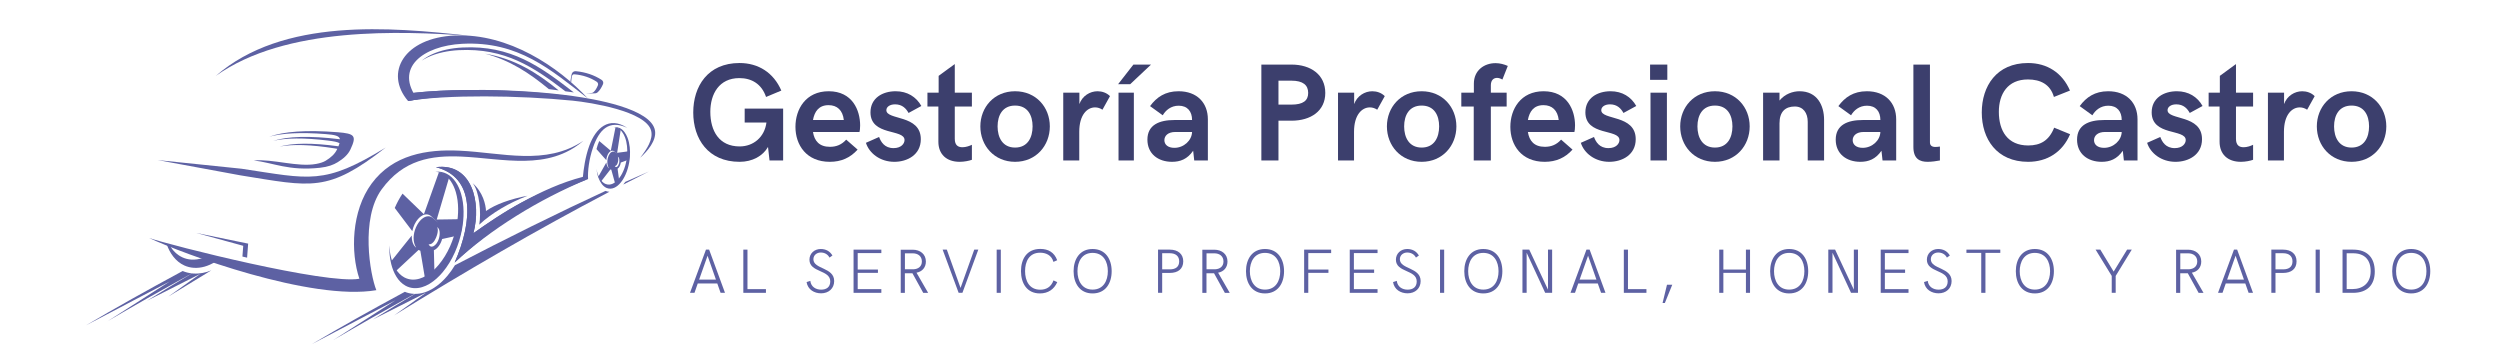 <?xml version="1.0" encoding="UTF-8"?>
<svg xmlns="http://www.w3.org/2000/svg" xmlns:xlink="http://www.w3.org/1999/xlink" width="375pt" height="52.5pt" viewBox="0 0 375 52.5" version="1.2">
<defs>
<g>
<symbol overflow="visible" id="glyph0-0">
<path style="stroke:none;" d="M 7.797 0.203 C 9.711 0.203 11.277 -0.672 12.051 -2.027 L 12.277 0 L 14.32 0 L 14.32 -7.777 L 8.551 -7.777 L 8.551 -5.691 L 11.816 -5.691 C 11.531 -3.5 9.863 -2.105 7.797 -2.105 C 4.711 -2.105 3.398 -4.438 3.398 -7.297 C 3.398 -9.965 4.711 -12.355 7.758 -12.355 C 9.59 -12.355 11.094 -11.48 11.758 -9.527 L 14.047 -10.484 C 12.887 -13.172 10.605 -14.617 7.777 -14.617 C 3.023 -14.617 0.836 -11.137 0.836 -7.195 C 0.836 -3.246 3.062 0.203 7.797 0.203 Z M 7.797 0.203 "/>
</symbol>
<symbol overflow="visible" id="glyph0-1">
<path style="stroke:none;" d="M 5.711 0.203 C 7.422 0.203 8.773 -0.398 9.883 -1.629 L 8.172 -3.125 C 7.461 -2.332 6.648 -2.047 5.73 -2.047 C 4.133 -2.047 3.398 -2.941 3.188 -4.273 L 10.168 -4.273 C 10.219 -4.418 10.262 -4.836 10.262 -5.254 C 10.262 -7.523 9.109 -10.383 5.547 -10.383 C 2.105 -10.383 0.559 -7.695 0.559 -5.047 C 0.559 -2.312 2.207 0.203 5.711 0.203 Z M 3.188 -6.066 C 3.422 -7.34 4.062 -8.297 5.527 -8.297 C 6.82 -8.297 7.656 -7.523 7.816 -6.066 Z M 3.188 -6.066 "/>
</symbol>
<symbol overflow="visible" id="glyph0-2">
<path style="stroke:none;" d="M 5.73 0.203 C 8.875 0.203 10.941 -2.23 10.941 -5.109 C 10.941 -7.98 8.875 -10.383 5.73 -10.383 C 2.586 -10.383 0.52 -7.98 0.52 -5.109 C 0.52 -2.23 2.586 0.203 5.73 0.203 Z M 5.73 -1.934 C 3.859 -1.934 3.105 -3.441 3.105 -5.109 C 3.105 -6.777 3.859 -8.234 5.73 -8.234 C 7.613 -8.234 8.355 -6.777 8.355 -5.109 C 8.355 -3.441 7.613 -1.934 5.73 -1.934 Z M 5.73 -1.934 "/>
</symbol>
<symbol overflow="visible" id="glyph0-3">
<path style="stroke:none;" d="M 1.414 -11.441 L 3.227 -11.441 L 6.352 -14.383 L 3.707 -14.383 Z M 1.477 0 L 3.777 0 L 3.777 -10.168 L 1.477 -10.168 Z M 1.477 0 "/>
</symbol>
<symbol overflow="visible" id="glyph0-4">
<path style="stroke:none;" d="M 4.254 0.203 C 5.465 0.203 6.547 -0.184 7.422 -1.457 L 7.582 0 L 9.629 0 L 9.629 -6.168 C 9.629 -8.652 8 -10.383 5.23 -10.383 C 3.227 -10.383 1.934 -9.488 0.957 -8.152 L 2.859 -6.777 C 3.297 -7.523 4.082 -8.215 5.254 -8.215 C 6.566 -8.215 7.258 -7.359 7.258 -6.066 L 4.609 -6.066 C 2.332 -6.066 0.559 -5.332 0.559 -3.125 C 0.559 -0.996 2.168 0.203 4.254 0.203 Z M 4.609 -1.895 C 3.645 -1.895 3.105 -2.371 3.105 -3.043 C 3.105 -3.684 3.625 -4.273 4.754 -4.273 L 7.258 -4.273 C 7.219 -3.004 6.027 -1.895 4.609 -1.895 Z M 4.609 -1.895 "/>
</symbol>
<symbol overflow="visible" id="glyph0-5">
<path style="stroke:none;" d="M 1.852 0 L 4.418 0 L 4.418 -5.965 L 6.363 -5.965 C 9.293 -5.965 11.441 -7.441 11.441 -10.129 C 11.441 -12.848 9.293 -14.383 6.363 -14.383 L 1.852 -14.383 Z M 4.418 -8.379 L 4.418 -11.969 L 6.363 -11.969 C 8.113 -11.969 8.875 -11.297 8.875 -10.129 C 8.875 -8.988 8.133 -8.379 6.363 -8.379 Z M 4.418 -8.379 "/>
</symbol>
<symbol overflow="visible" id="glyph0-6">
<path style="stroke:none;" d="M 2.066 0 L 4.633 0 L 4.633 -8.094 L 7.004 -8.094 L 7.004 -10.168 L 4.633 -10.168 L 4.633 -11.277 C 4.633 -12.07 5.07 -12.387 5.566 -12.387 C 5.832 -12.387 6.129 -12.277 6.363 -12.133 L 7.176 -14.18 C 6.625 -14.422 6.004 -14.598 5.332 -14.598 C 3.625 -14.598 2.086 -13.508 2.086 -11.531 L 2.086 -10.168 L 0.203 -10.168 L 0.203 -8.094 L 2.066 -8.094 Z M 2.066 0 "/>
</symbol>
<symbol overflow="visible" id="glyph0-7">
<path style="stroke:none;" d="M 1.414 -12.094 L 4 -12.094 L 4 -14.383 L 1.414 -14.383 Z M 1.477 0 L 3.938 0 L 3.938 -10.168 L 1.477 -10.168 Z M 1.477 0 "/>
</symbol>
<symbol overflow="visible" id="glyph0-8">
<path style="stroke:none;" d="M 1.477 0 L 3.938 0 L 3.938 -5.566 C 3.938 -7.34 4.836 -8.094 6.23 -8.094 C 7.5 -8.094 8.172 -7.125 8.172 -5.793 L 8.172 0 L 10.625 0 L 10.625 -6.105 C 10.625 -8.234 9.609 -10.383 6.941 -10.383 C 5.945 -10.383 4.754 -9.984 3.938 -8.988 L 3.938 -10.168 L 1.477 -10.168 Z M 1.477 0 "/>
</symbol>
<symbol overflow="visible" id="glyph0-9">
<path style="stroke:none;" d="M 3.543 0.203 C 4.133 0.203 4.875 0.102 5.395 0 L 5.395 -2.086 C 5.129 -2.047 4.855 -2.027 4.711 -2.027 C 4.215 -2.027 3.898 -2.23 3.898 -2.707 L 3.898 -14.383 L 1.414 -14.383 L 1.414 -2.027 C 1.414 -0.234 2.371 0.203 3.543 0.203 Z M 3.543 0.203 "/>
</symbol>
<symbol overflow="visible" id="glyph0-10">
<path style="stroke:none;" d="M 7.797 0.203 C 10.656 0.203 12.949 -1.254 14.086 -3.938 L 11.695 -4.918 C 10.922 -2.984 9.648 -2.25 7.797 -2.25 C 4.711 -2.25 3.398 -4.438 3.398 -7.297 C 3.398 -9.965 4.711 -12.152 7.758 -12.152 C 9.629 -12.152 11.117 -11.422 11.656 -9.527 L 14.066 -10.484 C 12.906 -13.172 10.625 -14.617 7.777 -14.617 C 3.043 -14.617 0.836 -11.137 0.836 -7.195 C 0.836 -3.246 3.062 0.203 7.797 0.203 Z M 7.797 0.203 "/>
</symbol>
<symbol overflow="visible" id="glyph1-0">
<path style="stroke:none;" d="M 4.539 0.203 C 6.465 0.203 8.508 -0.836 8.508 -3.188 C 8.508 -6.922 3.34 -6.004 3.34 -7.543 C 3.34 -8.02 3.836 -8.418 4.652 -8.418 C 5.75 -8.418 6.32 -7.758 6.668 -7.125 L 8.59 -8.172 C 7.816 -9.547 6.484 -10.383 4.734 -10.383 C 2.77 -10.383 0.957 -9.363 0.957 -7.219 C 0.957 -3.625 6.066 -4.773 6.066 -3.062 C 6.066 -2.523 5.566 -1.852 4.418 -1.852 C 3.062 -1.852 2.523 -2.789 2.25 -3.523 L 0.273 -2.648 C 0.773 -1.078 2.402 0.203 4.539 0.203 Z M 4.539 0.203 "/>
</symbol>
<symbol overflow="visible" id="glyph1-1">
<path style="stroke:none;" d="M 5.09 0.203 C 5.793 0.203 6.547 0.039 6.922 -0.102 L 6.922 -2.352 C 6.586 -2.188 6.027 -1.984 5.508 -1.984 C 4.855 -1.984 4.355 -2.27 4.355 -3.246 L 4.355 -8.094 L 6.922 -8.094 L 6.922 -10.168 L 4.355 -10.168 L 4.355 -14.465 L 1.934 -12.691 L 1.934 -10.168 L 0.254 -10.168 L 0.254 -8.094 L 1.895 -8.094 L 1.895 -2.809 C 1.895 -0.957 3.086 0.203 5.09 0.203 Z M 5.09 0.203 "/>
</symbol>
<symbol overflow="visible" id="glyph1-2">
<path style="stroke:none;" d="M 1.477 0 L 3.879 0 L 3.879 -4.297 C 3.879 -6.883 5.09 -7.961 6.25 -7.961 C 6.648 -7.961 7.023 -7.836 7.359 -7.613 L 8.488 -9.648 C 8 -10.148 7.297 -10.383 6.625 -10.383 C 5.488 -10.383 4.336 -9.691 3.898 -8.457 L 3.898 -10.168 L 1.477 -10.168 Z M 1.477 0 "/>
</symbol>
<symbol overflow="visible" id="glyph2-0">
<path style="stroke:none;" d=""/>
</symbol>
<symbol overflow="visible" id="glyph3-0">
<path style="stroke:none;" d="M 0.348 0 L 1.023 0 L 1.512 -1.406 L 4.441 -1.406 L 4.938 0 L 5.598 0 L 3.219 -6.48 L 2.742 -6.48 Z M 1.719 -1.988 L 2.984 -5.566 L 4.238 -1.988 Z M 1.719 -1.988 "/>
</symbol>
<symbol overflow="visible" id="glyph3-1">
<path style="stroke:none;" d="M 1.004 0 L 4.395 0 L 4.395 -0.555 L 1.625 -0.555 L 1.625 -6.48 L 1.004 -6.48 Z M 1.004 0 "/>
</symbol>
<symbol overflow="visible" id="glyph3-2">
<path style="stroke:none;" d="M 2.602 0.074 C 3.727 0.074 4.562 -0.648 4.562 -1.766 C 4.562 -3.844 1.445 -3.52 1.445 -5.035 C 1.445 -5.672 1.98 -6.047 2.543 -6.047 C 3.082 -6.047 3.586 -5.812 3.859 -5.285 L 4.301 -5.598 C 3.906 -6.262 3.297 -6.574 2.543 -6.574 C 1.613 -6.574 0.852 -5.926 0.852 -4.965 C 0.852 -3.035 3.973 -3.477 3.973 -1.719 C 3.973 -0.852 3.398 -0.477 2.602 -0.477 C 1.812 -0.477 1.082 -0.902 0.984 -1.793 L 0.422 -1.613 C 0.602 -0.484 1.566 0.074 2.602 0.074 Z M 2.602 0.074 "/>
</symbol>
<symbol overflow="visible" id="glyph3-3">
<path style="stroke:none;" d="M 1.004 0 L 5.172 0 L 5.172 -0.555 L 1.625 -0.555 L 1.625 -2.996 L 4.66 -2.996 L 4.66 -3.492 L 1.625 -3.492 L 1.625 -5.961 L 5.172 -5.961 L 5.172 -6.48 L 1.004 -6.48 Z M 1.004 0 "/>
</symbol>
<symbol overflow="visible" id="glyph3-4">
<path style="stroke:none;" d="M 1.004 0.008 L 1.625 0.008 L 1.625 -2.93 L 2.762 -2.93 L 4.383 0.008 L 5.117 0.008 L 3.371 -3.023 C 4.227 -3.172 4.777 -3.809 4.777 -4.695 C 4.777 -5.797 3.926 -6.469 2.797 -6.469 L 1.004 -6.469 Z M 1.633 -3.531 L 1.633 -5.926 L 2.805 -5.926 C 3.594 -5.926 4.176 -5.492 4.176 -4.703 C 4.176 -3.953 3.637 -3.566 2.922 -3.531 Z M 1.633 -3.531 "/>
</symbol>
<symbol overflow="visible" id="glyph3-5">
<path style="stroke:none;" d="M 2.75 0 L 3.316 0 L 5.699 -6.48 L 5.09 -6.48 L 3.035 -0.734 L 0.977 -6.48 L 0.348 -6.48 Z M 2.75 0 "/>
</symbol>
<symbol overflow="visible" id="glyph3-6">
<path style="stroke:none;" d="M 1.004 0 L 1.625 0 L 1.625 -6.48 L 1.004 -6.48 Z M 1.004 0 "/>
</symbol>
<symbol overflow="visible" id="glyph3-7">
<path style="stroke:none;" d="M 3.449 0.09 C 4.688 0.09 5.582 -0.527 6.059 -1.605 L 5.492 -1.863 C 5.117 -0.816 4.336 -0.469 3.504 -0.469 C 1.871 -0.469 1.23 -1.793 1.23 -3.262 C 1.23 -4.703 1.848 -6.02 3.484 -6.02 C 4.301 -6.02 5.203 -5.691 5.484 -4.641 L 6.047 -4.891 C 5.609 -6.086 4.695 -6.586 3.52 -6.586 C 1.477 -6.586 0.617 -5.055 0.617 -3.262 C 0.617 -1.418 1.523 0.09 3.449 0.09 Z M 3.449 0.09 "/>
</symbol>
<symbol overflow="visible" id="glyph3-8">
<path style="stroke:none;" d="M 3.457 0.09 C 5.402 0.09 6.32 -1.434 6.32 -3.242 C 6.32 -5.043 5.402 -6.574 3.457 -6.574 C 1.531 -6.574 0.609 -5.043 0.609 -3.242 C 0.609 -1.434 1.531 0.09 3.457 0.09 Z M 3.457 -0.484 C 1.863 -0.484 1.191 -1.812 1.191 -3.242 C 1.191 -4.668 1.863 -5.992 3.457 -5.992 C 5.082 -5.992 5.746 -4.668 5.746 -3.242 C 5.746 -1.812 5.082 -0.484 3.457 -0.484 Z M 3.457 -0.484 "/>
</symbol>
<symbol overflow="visible" id="glyph3-9">
<path style="stroke:none;" d="M 1.004 0 L 1.625 0 L 1.625 -2.984 L 2.77 -2.984 C 4.008 -2.984 4.785 -3.594 4.785 -4.723 C 4.785 -5.812 4.008 -6.48 2.77 -6.48 L 1.004 -6.48 Z M 1.625 -3.52 L 1.625 -5.941 L 2.77 -5.941 C 3.656 -5.941 4.176 -5.492 4.176 -4.723 C 4.176 -3.914 3.656 -3.52 2.77 -3.52 Z M 1.625 -3.52 "/>
</symbol>
<symbol overflow="visible" id="glyph3-10">
<path style="stroke:none;" d="M 1.004 0 L 1.625 0 L 1.625 -2.996 L 4.648 -2.996 L 4.648 -3.492 L 1.625 -3.492 L 1.625 -5.961 L 5.055 -5.961 L 5.055 -6.48 L 1.004 -6.48 Z M 1.004 0 "/>
</symbol>
<symbol overflow="visible" id="glyph3-11">
<path style="stroke:none;" d="M 1.004 0 L 1.633 0 L 1.633 -6.012 L 4.414 0 L 5.457 0 L 5.457 -6.48 L 4.836 -6.48 L 4.836 -0.477 L 2.027 -6.48 L 1.004 -6.48 Z M 1.004 0 "/>
</symbol>
<symbol overflow="visible" id="glyph3-12">
<path style="stroke:none;" d="M 1.004 0 L 1.625 0 L 1.625 -2.996 L 5.008 -2.996 L 5.008 0 L 5.625 0 L 5.625 -6.48 L 5.008 -6.48 L 5.008 -3.492 L 1.625 -3.492 L 1.625 -6.48 L 1.004 -6.48 Z M 1.004 0 "/>
</symbol>
<symbol overflow="visible" id="glyph3-13">
<path style="stroke:none;" d="M 2.543 0 L 3.172 0 L 3.172 -5.992 L 5.402 -5.992 L 5.402 -6.48 L 0.32 -6.48 L 0.32 -5.992 L 2.543 -5.992 Z M 2.543 0 "/>
</symbol>
<symbol overflow="visible" id="glyph3-14">
<path style="stroke:none;" d="M 2.723 0 L 3.316 0 L 3.316 -2.535 L 5.727 -6.48 L 5.027 -6.48 L 3.012 -3.184 L 1.012 -6.48 L 0.301 -6.48 L 2.723 -2.535 Z M 2.723 0 "/>
</symbol>
<symbol overflow="visible" id="glyph3-15">
<path style="stroke:none;" d="M 1.004 0 L 2.59 0 C 4.66 0 5.84 -1.145 5.84 -3.191 C 5.84 -5.324 4.676 -6.48 2.602 -6.48 L 1.004 -6.48 Z M 1.625 -0.562 L 1.625 -5.934 L 2.582 -5.934 C 4.32 -5.934 5.223 -4.949 5.223 -3.242 C 5.223 -1.418 4.008 -0.562 2.48 -0.562 Z M 1.625 -0.562 "/>
</symbol>
<symbol overflow="visible" id="glyph4-0">
<path style="stroke:none;" d=""/>
</symbol>
<symbol overflow="visible" id="glyph4-1">
<path style="stroke:none;" d="M 0.688 1.523 L 1.031 1.523 L 2.141 -1.211 L 1.352 -1.211 Z M 0.688 1.523 "/>
</symbol>
</g>
<clipPath id="clip1">
  <path d="M 61.133 13.391 L 98.277 13.391 L 98.277 23.738 L 61.133 23.738 Z M 61.133 13.391 "/>
</clipPath>
<clipPath id="clip2">
  <path d="M 46.727 25.629 L 97.426 25.629 L 97.426 51.629 L 46.727 51.629 Z M 46.727 25.629 "/>
</clipPath>
<clipPath id="clip3">
  <path d="M 12.863 40 L 32 40 L 32 49 L 12.863 49 Z M 12.863 40 "/>
</clipPath>
</defs>
<g id="surface1">
<path style=" stroke:none;fill-rule:evenodd;fill:rgb(36.469%,38.039%,63.919%);fill-opacity:1;" d="M 30.402 38.707 C 29.855 38.887 29.281 38.977 28.695 38.938 C 28.234 38.906 27.789 38.797 27.375 38.609 C 26.551 38.234 25.93 37.594 25.477 36.852 C 25.316 36.785 25.164 36.723 25.012 36.66 C 25.469 37.957 26.316 39.215 27.648 39.82 C 28.098 40.023 28.574 40.141 29.07 40.172 C 30.188 40.246 31.258 39.895 32.203 39.328 C 31.586 39.121 30.984 38.914 30.402 38.707 "/>
<path style=" stroke:none;fill-rule:evenodd;fill:rgb(36.469%,38.039%,63.919%);fill-opacity:1;" d="M 65.383 25.078 C 70.801 24.375 72.238 30.359 71.012 34.98 C 74.816 32.297 81.066 28.164 87.434 26.527 C 87.543 25.406 87.77 23.551 88.414 21.809 C 89.348 19.281 91.312 17.355 94.09 19.18 C 91.34 17.891 89.859 19.477 88.949 22.141 C 88.352 23.883 88.137 25.707 88.211 26.848 C 80.785 29.918 73.496 34.438 68.195 39.387 C 70.996 32.988 71.207 26.559 65.383 25.078 "/>
<path style=" stroke:none;fill-rule:evenodd;fill:rgb(36.469%,38.039%,63.919%);fill-opacity:1;" d="M 65.383 25.078 C 70.801 24.375 72.238 30.359 71.012 34.98 C 75.227 32.004 80.621 28.242 88.211 26.848 C 79.945 30.02 73.883 34.07 68.195 39.387 C 70.996 32.988 71.207 26.559 65.383 25.078 "/>
<path style=" stroke:none;fill-rule:evenodd;fill:rgb(36.469%,38.039%,63.919%);fill-opacity:1;" d="M 57.855 22.129 C 49.121 28.934 46.797 28.023 36.055 26.301 L 23.652 24.012 L 36.234 25.309 C 46.523 26.852 48.574 27.82 57.855 22.129 "/>
<path style=" stroke:none;fill-rule:evenodd;fill:rgb(36.469%,38.039%,63.919%);fill-opacity:1;" d="M 52.574 22.402 C 52.191 23.223 51.492 23.812 50.648 24.332 C 50.023 24.719 49.211 25.035 47.973 25.168 C 43.312 25.668 41.004 24.414 38.059 24.066 C 40.984 23.824 44.637 25.102 47.422 24.59 C 48.016 24.48 48.512 24.32 48.859 24.105 C 49.609 23.645 50.227 23.121 50.566 22.391 L 50.598 22.324 C 50.48 22.305 50.359 22.285 50.227 22.262 C 46.625 21.684 43.859 21.613 41.934 21.988 C 43.91 21.441 46.855 21.402 50.766 21.945 C 50.836 21.773 50.891 21.621 50.934 21.48 C 50.613 21.293 50.051 21.188 49.203 21.086 C 45.613 20.645 42.875 20.68 40.98 21.129 C 43.113 20.445 46.434 20.332 50.945 20.883 L 50.996 20.891 C 50.902 20.371 50.254 20.223 48.84 20.113 C 45.121 19.82 42.301 19.973 40.375 20.512 C 42.535 19.723 45.953 19.465 50.625 19.832 C 53.219 20.039 53.531 20.348 52.574 22.402 "/>
<path style=" stroke:none;fill-rule:evenodd;fill:rgb(36.469%,38.039%,63.919%);fill-opacity:1;" d="M 90.797 15.492 C 82.656 13.664 68.355 13.91 61.199 15.141 L 61.281 14.023 C 68.422 13.059 82.68 13.355 90.797 15.492 "/>
<path style=" stroke:none;fill-rule:evenodd;fill:rgb(36.469%,38.039%,63.919%);fill-opacity:1;" d="M 62.668 14.914 C 62.145 14.949 61.723 15.102 61.199 15.137 C 57.613 10.93 60.594 5.656 68.246 5.324 C 76.285 4.973 83.789 10.031 88.176 14.762 C 82.621 10.484 77.797 6.141 69.332 6.57 C 63.441 6.875 59.059 10.219 62.668 14.914 "/>
<path style=" stroke:none;fill-rule:evenodd;fill:rgb(36.469%,38.039%,63.919%);fill-opacity:1;" d="M 65.801 25.75 C 65.629 25.742 65.461 25.75 65.293 25.77 C 65.664 25.789 66.023 25.883 66.355 26.047 C 67.387 26.555 68.031 27.66 68.371 28.812 C 68.602 29.598 68.711 30.441 68.719 31.297 C 68.73 32.156 68.641 33.027 68.48 33.867 C 68.281 34.91 67.949 35.965 67.504 36.965 C 67.055 37.969 66.484 38.914 65.797 39.73 C 65.281 40.344 64.66 40.918 63.98 41.328 C 63.297 41.738 62.551 41.984 61.789 41.938 C 61.391 41.91 61.008 41.801 60.652 41.613 C 59.594 41.043 58.965 39.84 58.656 38.609 C 58.508 38.027 58.426 37.422 58.398 36.809 C 58.375 37.766 58.461 38.715 58.684 39.613 C 59.023 40.945 59.703 42.25 60.848 42.867 C 61.227 43.074 61.641 43.191 62.074 43.219 C 62.895 43.273 63.699 43.012 64.438 42.566 C 65.172 42.121 65.844 41.5 66.402 40.832 C 67.141 39.953 67.754 38.926 68.238 37.84 C 68.719 36.758 69.07 35.617 69.285 34.492 C 69.457 33.586 69.551 32.641 69.535 31.711 C 69.523 30.793 69.402 29.883 69.152 29.035 C 68.785 27.793 68.09 26.602 66.977 26.055 C 66.605 25.871 66.211 25.77 65.801 25.75 "/>
<path style=" stroke:none;fill-rule:evenodd;fill:rgb(36.469%,38.039%,63.919%);fill-opacity:1;" d="M 66.633 26.07 C 66.906 26.199 67.16 26.359 67.391 26.547 C 67.156 27.348 66.926 28.133 66.699 28.898 C 66.285 30.293 65.887 31.637 65.508 32.93 C 66.285 32.918 67.059 32.906 67.84 32.895 C 68.359 32.887 68.879 32.875 69.402 32.867 C 69.359 33.648 69.246 34.449 69.062 35.246 C 68.48 35.375 67.898 35.504 67.316 35.633 C 66.984 35.707 66.652 35.781 66.32 35.852 C 66.109 36.613 65.648 37.301 65.082 37.535 C 65.094 38.016 65.105 38.488 65.117 38.953 C 65.141 39.84 65.164 40.703 65.184 41.543 C 64.734 41.832 64.277 42.051 63.82 42.191 C 63.691 41.422 63.559 40.637 63.426 39.832 C 63.305 39.109 63.18 38.367 63.051 37.609 C 62.957 37.582 62.867 37.543 62.781 37.492 C 62.234 38.004 61.695 38.504 61.168 39 C 60.582 39.551 60 40.086 59.43 40.617 C 59.137 40.199 58.887 39.715 58.684 39.18 C 59.215 38.512 59.762 37.832 60.312 37.141 C 60.785 36.547 61.273 35.945 61.766 35.328 C 61.738 36.152 61.988 36.832 62.426 37.148 C 61.871 36.281 61.969 35.074 62.391 34.105 C 62.812 33.141 63.555 32.398 64.305 32.438 C 64.609 32.457 64.832 32.613 65.051 32.809 C 65.273 33.008 65.496 33.207 65.719 33.406 C 65.418 33.078 64.934 32.684 64.684 32.449 C 64.504 32.277 64.277 32.172 64.023 32.16 C 63.117 32.109 62.148 33.215 61.852 34.637 C 61.848 34.648 61.844 34.664 61.844 34.672 C 61.406 34.094 60.961 33.508 60.508 32.91 C 60.082 32.348 59.648 31.777 59.211 31.195 C 59.547 30.418 59.941 29.691 60.379 29.043 C 60.832 29.484 61.285 29.922 61.742 30.359 C 62.367 30.961 62.98 31.555 63.586 32.141 C 64.039 30.863 64.516 29.539 65.004 28.164 C 65.277 27.398 65.559 26.613 65.844 25.816 C 66.113 25.867 66.375 25.949 66.633 26.07 Z M 65.77 35.973 C 66 35.395 66.098 34.34 65.562 34.066 C 65.875 34.555 65.461 35.664 65.172 36.105 C 64.969 36.418 64.656 36.699 64.289 36.641 C 64.438 36.98 64.727 37.078 65.016 36.934 C 65.379 36.746 65.621 36.363 65.77 35.973 "/>
<path style=" stroke:none;fill-rule:evenodd;fill:rgb(36.469%,38.039%,63.919%);fill-opacity:1;" d="M 92.328 19.086 C 92.242 19.094 92.16 19.105 92.078 19.121 C 92.262 19.113 92.441 19.145 92.617 19.219 C 93.148 19.438 93.52 20 93.75 20.598 C 94.055 21.406 94.137 22.355 94.07 23.242 C 93.992 24.336 93.68 25.473 93.129 26.363 C 92.715 27.035 92.102 27.648 91.387 27.688 C 91.199 27.699 91.016 27.668 90.836 27.594 C 90.309 27.375 89.934 26.812 89.703 26.215 C 89.598 25.93 89.516 25.625 89.461 25.316 C 89.516 25.801 89.621 26.277 89.785 26.715 C 90.031 27.359 90.434 27.965 91.004 28.199 C 91.195 28.277 91.395 28.312 91.598 28.301 C 92.367 28.258 93.023 27.598 93.469 26.879 C 94.062 25.918 94.398 24.695 94.484 23.52 C 94.555 22.566 94.465 21.543 94.137 20.676 C 93.891 20.031 93.488 19.426 92.918 19.188 C 92.727 19.109 92.527 19.078 92.328 19.086 "/>
<path style=" stroke:none;fill-rule:evenodd;fill:rgb(36.469%,38.039%,63.919%);fill-opacity:1;" d="M 92.715 19.219 C 92.855 19.27 92.984 19.344 93.109 19.438 C 93.039 19.879 92.973 20.312 92.91 20.734 C 92.793 21.5 92.68 22.227 92.574 22.922 C 92.941 22.875 93.305 22.824 93.672 22.777 C 93.914 22.742 94.16 22.711 94.402 22.676 C 94.422 23.082 94.41 23.5 94.367 23.922 L 93.574 24.215 L 93.121 24.383 C 93.062 24.781 92.887 25.156 92.637 25.309 L 92.734 26.02 C 92.793 26.461 92.852 26.887 92.906 27.301 C 92.715 27.469 92.52 27.602 92.316 27.695 C 92.215 27.328 92.109 26.945 92 26.555 C 91.902 26.199 91.801 25.836 91.695 25.457 C 91.652 25.449 91.605 25.438 91.562 25.414 L 90.902 26.266 C 90.66 26.574 90.426 26.875 90.195 27.172 C 90.031 26.98 89.883 26.754 89.754 26.496 C 89.957 26.133 90.172 25.758 90.387 25.375 C 90.57 25.047 90.762 24.711 90.953 24.371 C 90.992 24.793 91.152 25.125 91.375 25.262 L 91.359 25.238 C 90.801 24.535 91.191 22.777 91.977 22.734 C 92.172 22.723 92.316 22.855 92.457 22.965 L 92.703 23.16 C 92.543 23.004 92.289 22.824 92.16 22.719 C 92.062 22.637 91.949 22.598 91.828 22.602 C 91.395 22.629 91.004 23.258 90.949 24.012 L 90.949 24.027 C 90.707 23.754 90.457 23.477 90.203 23.191 C 89.965 22.922 89.723 22.645 89.473 22.363 C 89.578 21.93 89.719 21.527 89.887 21.156 L 90.629 21.781 C 90.965 22.066 91.297 22.344 91.617 22.617 C 91.758 21.922 91.902 21.195 92.059 20.434 C 92.141 20.008 92.23 19.57 92.32 19.121 C 92.453 19.133 92.586 19.164 92.715 19.219 Z M 92.871 24.477 C 92.93 24.188 92.949 23.629 92.668 23.508 C 92.863 23.805 92.676 24.918 92.219 24.898 C 92.426 25.285 92.77 24.914 92.871 24.477 "/>
<path style=" stroke:none;fill-rule:evenodd;fill:rgb(36.469%,38.039%,63.919%);fill-opacity:1;" d="M 70.902 27.48 C 72.445 28.824 72.867 30.719 72.898 31.652 C 74.312 30.656 76.605 29.828 79.145 29.359 C 76.379 30.422 73.789 31.922 71.887 33.699 C 72.199 31.98 71.926 28.723 70.902 27.48 "/>
<g clip-path="url(#clip1)" clip-rule="nonzero">
<path style=" stroke:none;fill-rule:evenodd;fill:rgb(36.469%,38.039%,63.919%);fill-opacity:1;" d="M 96.02 23.672 C 97.031 22.371 98.004 20.887 97.668 19.602 C 96.902 16.676 88.617 15.375 85.914 15.102 C 77.879 14.293 66.992 14.18 61.199 15.141 L 61.281 14.023 C 67.062 13.25 77.797 13.258 85.926 14.402 C 88.867 14.816 97.785 16.238 98.258 19.641 C 98.457 21.098 97.164 22.637 96.02 23.672 "/>
</g>
<path style=" stroke:none;fill-rule:evenodd;fill:rgb(36.469%,38.039%,63.919%);fill-opacity:1;" d="M 85.559 12.211 C 85.598 11.953 85.695 11.238 85.785 11.027 C 85.879 10.793 86.121 10.652 86.387 10.68 C 87.859 10.824 89.137 11.266 90.238 11.977 C 90.465 12.125 90.551 12.391 90.449 12.629 C 90.227 13.145 89.965 13.555 89.648 13.844 C 89.547 13.938 89.426 13.988 89.281 14 C 88.82 14.027 88.34 14.023 87.844 14 C 88.129 14.004 88.445 13.969 88.715 13.953 C 88.84 13.945 88.941 13.902 89.031 13.82 C 89.301 13.574 89.492 13.254 89.68 12.812 C 89.766 12.609 89.695 12.383 89.5 12.258 C 88.559 11.648 87.469 11.27 86.207 11.148 C 86.035 11.129 85.867 11.152 85.777 11.449 C 85.75 11.543 85.691 12.141 85.68 12.297 C 85.672 12.395 85.59 12.32 85.559 12.211 "/>
<path style=" stroke:none;fill-rule:evenodd;fill:rgb(36.469%,38.039%,63.919%);fill-opacity:1;" d="M 84.805 13.695 C 85.207 13.746 85.609 13.801 86.012 13.855 C 86.031 13.859 86.055 13.863 86.074 13.867 C 81.047 9.969 76.633 6.75 69.363 7.125 C 67.777 7.203 66.094 7.527 64.672 8.207 C 64.172 8.445 63.68 8.746 63.258 9.105 C 63.539 8.918 63.836 8.75 64.141 8.605 C 65.559 7.926 67.242 7.605 68.828 7.523 C 75.742 7.172 80.07 10.062 84.805 13.695 Z M 83.801 13.562 C 80.535 10.875 77.152 8.789 72.746 8.051 C 76.441 9.008 79.422 10.957 82.32 13.367 L 83.801 13.562 "/>
<path style=" stroke:none;fill-rule:evenodd;fill:rgb(36.469%,38.039%,63.919%);fill-opacity:1;" d="M 22.371 35.699 C 25.773 36.852 48.941 42.703 53.906 41.812 C 52.574 37.84 52.699 31.672 55.742 27.539 C 58.957 23.176 64.059 22.375 68.871 22.598 C 75.352 22.895 81.844 24.902 87.5 21.121 C 82.184 25.684 75.453 23.77 69.219 23.488 C 64.738 23.285 60.512 23.926 57.242 28.414 C 54.059 32.793 55.496 41.176 56.453 43.527 C 46.66 45.191 27.406 38.062 22.371 35.699 "/>
<path style=" stroke:none;fill-rule:evenodd;fill:rgb(36.469%,38.039%,63.919%);fill-opacity:1;" d="M 37.066 38.648 L 36.363 38.484 C 36.398 38.016 36.434 37.551 36.469 37.086 C 36.473 37.016 36.477 36.941 36.484 36.871 L 35.719 36.66 L 29.438 34.941 L 35.844 36.262 C 36.305 36.355 36.766 36.449 37.223 36.543 C 37.207 36.75 37.191 36.953 37.176 37.156 L 37.066 38.648 "/>
<path style=" stroke:none;fill-rule:evenodd;fill:rgb(36.469%,38.039%,63.919%);fill-opacity:1;" d="M 70.219 5.344 C 60.25 4.688 42.867 3.875 32.355 11.398 C 42.457 2.598 58.617 4.078 70.219 5.344 "/>
<g clip-path="url(#clip2)" clip-rule="nonzero">
<path style=" stroke:none;fill-rule:evenodd;fill:rgb(36.469%,38.039%,63.919%);fill-opacity:1;" d="M 59.109 47.316 L 63.934 43.887 L 55.926 47.93 C 58.02 46.629 60.125 45.344 62.246 44.082 C 63.211 44.09 64.121 43.773 64.93 43.285 C 65.77 42.781 66.508 42.094 67.121 41.359 C 67.535 40.863 67.91 40.332 68.242 39.781 C 75.887 35.797 83.789 31.883 90.824 28.637 C 91.012 28.711 91.211 28.754 91.41 28.766 C 80.504 34.488 69.77 40.734 59.109 47.316 Z M 93.789 27.285 C 95.008 26.738 96.195 26.211 97.344 25.715 L 97.344 25.719 L 97.344 25.715 C 96.059 26.363 94.773 27.02 93.492 27.684 C 93.598 27.555 93.699 27.422 93.789 27.285 Z M 62.191 44.078 C 57.773 46.527 53.609 48.891 49.996 51.012 L 59.332 45.039 L 46.758 51.629 C 50.863 49.199 55.645 46.516 60.727 43.77 C 61.129 43.941 61.562 44.043 62.008 44.07 C 62.07 44.074 62.133 44.078 62.191 44.078 "/>
</g>
<g clip-path="url(#clip3)" clip-rule="nonzero">
<path style=" stroke:none;fill-rule:evenodd;fill:rgb(36.469%,38.039%,63.919%);fill-opacity:1;" d="M 25.242 44.492 L 30.066 41.062 L 22.055 45.109 C 24.285 43.719 26.531 42.352 28.793 41.008 C 28.863 41.016 28.934 41.023 29.008 41.027 C 29.949 41.09 30.855 40.902 31.699 40.551 C 29.543 41.852 27.391 43.164 25.242 44.492 Z M 28.773 41.008 C 24.188 43.543 19.863 45.992 16.125 48.188 L 25.465 42.215 L 12.891 48.805 C 17.141 46.289 22.117 43.5 27.398 40.652 C 27.836 40.836 28.301 40.953 28.773 41.008 "/>
</g>
<g style="fill:rgb(23.529%,24.709%,42.749%);fill-opacity:1;">
  <use xlink:href="#glyph0-0" x="103.151" y="24.07"/>
</g>
<g style="fill:rgb(23.529%,24.709%,42.749%);fill-opacity:1;">
  <use xlink:href="#glyph0-1" x="118.758" y="24.07"/>
</g>
<g style="fill:rgb(23.529%,24.709%,42.749%);fill-opacity:1;">
  <use xlink:href="#glyph1-0" x="129.614" y="24.07"/>
</g>
<g style="fill:rgb(23.529%,24.709%,42.749%);fill-opacity:1;">
  <use xlink:href="#glyph1-1" x="138.862" y="24.07"/>
</g>
<g style="fill:rgb(23.529%,24.709%,42.749%);fill-opacity:1;">
  <use xlink:href="#glyph0-2" x="146.533" y="24.07"/>
</g>
<g style="fill:rgb(23.529%,24.709%,42.749%);fill-opacity:1;">
  <use xlink:href="#glyph1-2" x="158.01" y="24.07"/>
</g>
<g style="fill:rgb(23.529%,24.709%,42.749%);fill-opacity:1;">
  <use xlink:href="#glyph0-3" x="166.302" y="24.07"/>
</g>
<g style="fill:rgb(23.529%,24.709%,42.749%);fill-opacity:1;">
  <use xlink:href="#glyph0-4" x="171.552" y="24.07"/>
</g>
<g style="fill:rgb(23.529%,24.709%,42.749%);fill-opacity:1;">
  <use xlink:href="#glyph2-0" x="182.346" y="24.07"/>
</g>
<g style="fill:rgb(23.529%,24.709%,42.749%);fill-opacity:1;">
  <use xlink:href="#glyph0-5" x="187.352" y="24.07"/>
</g>
<g style="fill:rgb(23.529%,24.709%,42.749%);fill-opacity:1;">
  <use xlink:href="#glyph1-2" x="199.225" y="24.07"/>
</g>
<g style="fill:rgb(23.529%,24.709%,42.749%);fill-opacity:1;">
  <use xlink:href="#glyph0-2" x="207.517" y="24.07"/>
</g>
<g style="fill:rgb(23.529%,24.709%,42.749%);fill-opacity:1;">
  <use xlink:href="#glyph0-6" x="218.994" y="24.07"/>
</g>
<g style="fill:rgb(23.529%,24.709%,42.749%);fill-opacity:1;">
  <use xlink:href="#glyph0-1" x="225.994" y="24.07"/>
</g>
<g style="fill:rgb(23.529%,24.709%,42.749%);fill-opacity:1;">
  <use xlink:href="#glyph1-0" x="236.85" y="24.07"/>
</g>
<g style="fill:rgb(23.529%,24.709%,42.749%);fill-opacity:1;">
  <use xlink:href="#glyph0-7" x="246.098" y="24.07"/>
</g>
<g style="fill:rgb(23.529%,24.709%,42.749%);fill-opacity:1;">
  <use xlink:href="#glyph0-2" x="251.511" y="24.07"/>
</g>
<g style="fill:rgb(23.529%,24.709%,42.749%);fill-opacity:1;">
  <use xlink:href="#glyph0-8" x="262.987" y="24.07"/>
</g>
<g style="fill:rgb(23.529%,24.709%,42.749%);fill-opacity:1;">
  <use xlink:href="#glyph0-4" x="274.799" y="24.07"/>
</g>
<g style="fill:rgb(23.529%,24.709%,42.749%);fill-opacity:1;">
  <use xlink:href="#glyph0-9" x="285.594" y="24.07"/>
</g>
<g style="fill:rgb(23.529%,24.709%,42.749%);fill-opacity:1;">
  <use xlink:href="#glyph2-0" x="291.424" y="24.07"/>
</g>
<g style="fill:rgb(23.529%,24.709%,42.749%);fill-opacity:1;">
  <use xlink:href="#glyph0-10" x="296.43" y="24.07"/>
</g>
<g style="fill:rgb(23.529%,24.709%,42.749%);fill-opacity:1;">
  <use xlink:href="#glyph0-4" x="310.999" y="24.07"/>
</g>
<g style="fill:rgb(23.529%,24.709%,42.749%);fill-opacity:1;">
  <use xlink:href="#glyph1-0" x="321.794" y="24.07"/>
</g>
<g style="fill:rgb(23.529%,24.709%,42.749%);fill-opacity:1;">
  <use xlink:href="#glyph1-1" x="331.042" y="24.07"/>
</g>
<g style="fill:rgb(23.529%,24.709%,42.749%);fill-opacity:1;">
  <use xlink:href="#glyph1-2" x="338.713" y="24.07"/>
</g>
<g style="fill:rgb(23.529%,24.709%,42.749%);fill-opacity:1;">
  <use xlink:href="#glyph0-2" x="347.005" y="24.07"/>
</g>
<g style="fill:rgb(36.469%,38.039%,63.919%);fill-opacity:1;">
  <use xlink:href="#glyph3-0" x="103.151" y="43.924"/>
</g>
<g style="fill:rgb(36.469%,38.039%,63.919%);fill-opacity:1;">
  <use xlink:href="#glyph3-1" x="110.496" y="43.924"/>
</g>
<g style="fill:rgb(36.469%,38.039%,63.919%);fill-opacity:1;">
  <use xlink:href="#glyph4-0" x="116.622" y="43.924"/>
</g>
<g style="fill:rgb(36.469%,38.039%,63.919%);fill-opacity:1;">
  <use xlink:href="#glyph3-2" x="120.565" y="43.924"/>
</g>
<g style="fill:rgb(36.469%,38.039%,63.919%);fill-opacity:1;">
  <use xlink:href="#glyph3-3" x="127.03" y="43.924"/>
</g>
<g style="fill:rgb(36.469%,38.039%,63.919%);fill-opacity:1;">
  <use xlink:href="#glyph3-4" x="134.105" y="43.924"/>
</g>
<g style="fill:rgb(36.469%,38.039%,63.919%);fill-opacity:1;">
  <use xlink:href="#glyph3-5" x="141.047" y="43.924"/>
</g>
<g style="fill:rgb(36.469%,38.039%,63.919%);fill-opacity:1;">
  <use xlink:href="#glyph3-6" x="148.497" y="43.924"/>
</g>
<g style="fill:rgb(36.469%,38.039%,63.919%);fill-opacity:1;">
  <use xlink:href="#glyph3-7" x="152.531" y="43.924"/>
</g>
<g style="fill:rgb(36.469%,38.039%,63.919%);fill-opacity:1;">
  <use xlink:href="#glyph3-8" x="160.43" y="43.924"/>
</g>
<g style="fill:rgb(36.469%,38.039%,63.919%);fill-opacity:1;">
  <use xlink:href="#glyph4-0" x="168.76" y="43.924"/>
</g>
<g style="fill:rgb(36.469%,38.039%,63.919%);fill-opacity:1;">
  <use xlink:href="#glyph3-9" x="172.702" y="43.924"/>
</g>
<g style="fill:rgb(36.469%,38.039%,63.919%);fill-opacity:1;">
  <use xlink:href="#glyph3-4" x="179.346" y="43.924"/>
</g>
<g style="fill:rgb(36.469%,38.039%,63.919%);fill-opacity:1;">
  <use xlink:href="#glyph3-8" x="186.288" y="43.924"/>
</g>
<g style="fill:rgb(36.469%,38.039%,63.919%);fill-opacity:1;">
  <use xlink:href="#glyph3-10" x="194.618" y="43.924"/>
</g>
<g style="fill:rgb(36.469%,38.039%,63.919%);fill-opacity:1;">
  <use xlink:href="#glyph3-3" x="201.459" y="43.924"/>
</g>
<g style="fill:rgb(36.469%,38.039%,63.919%);fill-opacity:1;">
  <use xlink:href="#glyph3-2" x="208.534" y="43.924"/>
</g>
<g style="fill:rgb(36.469%,38.039%,63.919%);fill-opacity:1;">
  <use xlink:href="#glyph3-6" x="215" y="43.924"/>
</g>
<g style="fill:rgb(36.469%,38.039%,63.919%);fill-opacity:1;">
  <use xlink:href="#glyph3-8" x="219.034" y="43.924"/>
</g>
<g style="fill:rgb(36.469%,38.039%,63.919%);fill-opacity:1;">
  <use xlink:href="#glyph3-11" x="227.363" y="43.924"/>
</g>
<g style="fill:rgb(36.469%,38.039%,63.919%);fill-opacity:1;">
  <use xlink:href="#glyph3-0" x="235.226" y="43.924"/>
</g>
<g style="fill:rgb(36.469%,38.039%,63.919%);fill-opacity:1;">
  <use xlink:href="#glyph3-1" x="242.571" y="43.924"/>
</g>
<g style="fill:rgb(36.469%,38.039%,63.919%);fill-opacity:1;">
  <use xlink:href="#glyph4-1" x="248.697" y="43.924"/>
</g>
<g style="fill:rgb(36.469%,38.039%,63.919%);fill-opacity:1;">
  <use xlink:href="#glyph4-0" x="252.937" y="43.924"/>
</g>
<g style="fill:rgb(36.469%,38.039%,63.919%);fill-opacity:1;">
  <use xlink:href="#glyph3-12" x="256.88" y="43.924"/>
</g>
<g style="fill:rgb(36.469%,38.039%,63.919%);fill-opacity:1;">
  <use xlink:href="#glyph3-8" x="264.912" y="43.924"/>
</g>
<g style="fill:rgb(36.469%,38.039%,63.919%);fill-opacity:1;">
  <use xlink:href="#glyph3-11" x="273.241" y="43.924"/>
</g>
<g style="fill:rgb(36.469%,38.039%,63.919%);fill-opacity:1;">
  <use xlink:href="#glyph3-3" x="281.104" y="43.924"/>
</g>
<g style="fill:rgb(36.469%,38.039%,63.919%);fill-opacity:1;">
  <use xlink:href="#glyph3-2" x="288.179" y="43.924"/>
</g>
<g style="fill:rgb(36.469%,38.039%,63.919%);fill-opacity:1;">
  <use xlink:href="#glyph3-13" x="294.644" y="43.924"/>
</g>
<g style="fill:rgb(36.469%,38.039%,63.919%);fill-opacity:1;">
  <use xlink:href="#glyph3-8" x="301.765" y="43.924"/>
</g>
<g style="fill:rgb(36.469%,38.039%,63.919%);fill-opacity:1;">
  <use xlink:href="#glyph4-0" x="310.094" y="43.924"/>
</g>
<g style="fill:rgb(36.469%,38.039%,63.919%);fill-opacity:1;">
  <use xlink:href="#glyph3-14" x="314.037" y="43.924"/>
</g>
<g style="fill:rgb(36.469%,38.039%,63.919%);fill-opacity:1;">
  <use xlink:href="#glyph4-0" x="321.469" y="43.924"/>
</g>
<g style="fill:rgb(36.469%,38.039%,63.919%);fill-opacity:1;">
  <use xlink:href="#glyph3-4" x="325.411" y="43.924"/>
</g>
<g style="fill:rgb(36.469%,38.039%,63.919%);fill-opacity:1;">
  <use xlink:href="#glyph3-0" x="332.353" y="43.924"/>
</g>
<g style="fill:rgb(36.469%,38.039%,63.919%);fill-opacity:1;">
  <use xlink:href="#glyph3-9" x="339.698" y="43.924"/>
</g>
<g style="fill:rgb(36.469%,38.039%,63.919%);fill-opacity:1;">
  <use xlink:href="#glyph3-6" x="346.342" y="43.924"/>
</g>
<g style="fill:rgb(36.469%,38.039%,63.919%);fill-opacity:1;">
  <use xlink:href="#glyph3-15" x="350.376" y="43.924"/>
</g>
<g style="fill:rgb(36.469%,38.039%,63.919%);fill-opacity:1;">
  <use xlink:href="#glyph3-8" x="358.22" y="43.924"/>
</g>
</g>
</svg>
